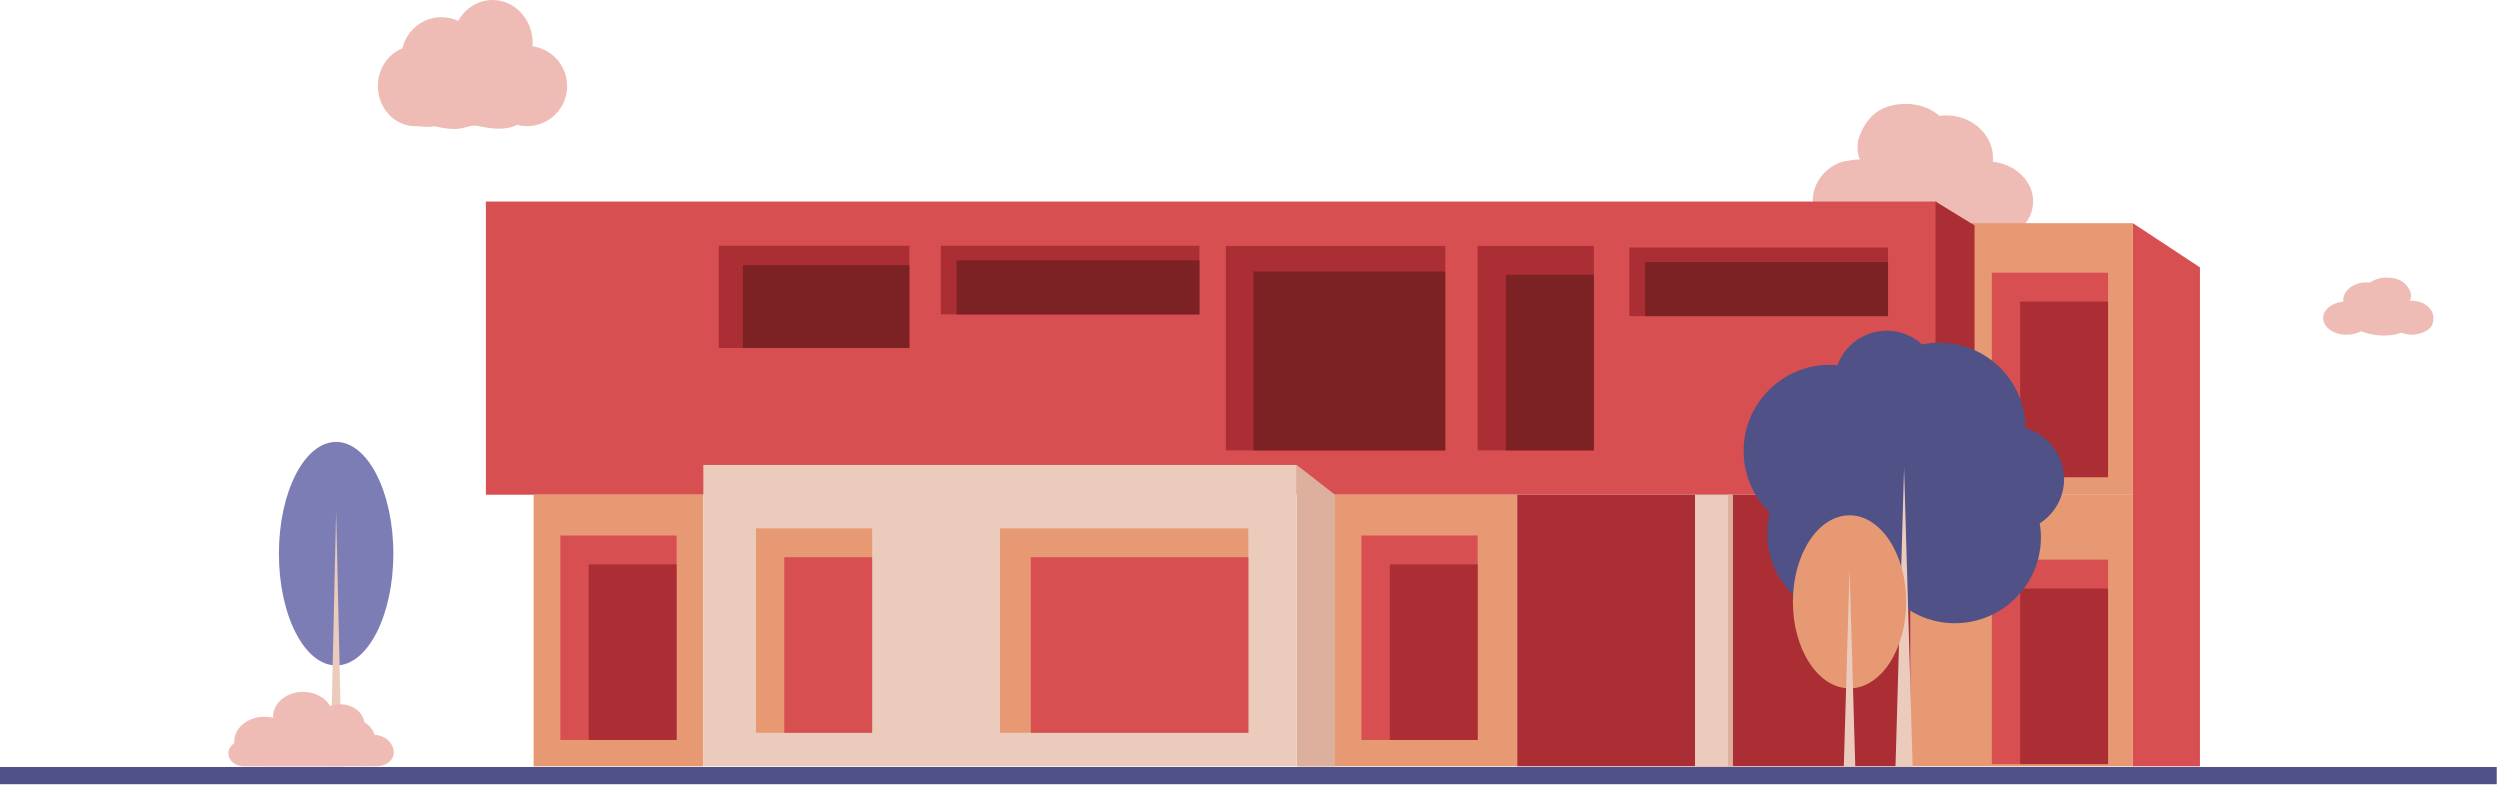 <svg width="436" height="137" viewBox="0 0 436 137" fill="none" xmlns="http://www.w3.org/2000/svg">
    <g clip-path="url(#clip0_452_986)">
    <path d="M347.56 28.2C347.58 28.01 347.59 27.82 347.59 27.62C347.59 23.48 343.94 20.12 339.43 20.12C339.03 20.12 338.63 20.16 338.25 20.21C336.77 18.92 334.72 18.12 332.44 18.12C327.94 18.12 325.53 20.34 324.21 23.97C323.85 24.95 323.84 26.88 324.39 27.82C323.92 27.74 322.15 28.03 321.66 28.13C319.13 28.67 316.13 31.25 316.13 35.12C316.13 38.99 317.97 41.02 322.46 42.03C323.73 42.31 326.24 41.82 327.32 41.28C334.68 44.29 341.35 40.6 341.35 40.6C342.74 41.55 344.5 42.12 346.42 42.12C350.92 42.12 354.58 38.99 354.58 35.12C354.58 31.59 351.52 28.67 347.56 28.2Z" fill="#EEBCB5"/>
    <path d="M408.68 52.6C408.68 52.52 408.66 52.44 408.66 52.36C408.66 50.64 410.49 49.24 412.74 49.24C412.94 49.24 413.14 49.25 413.33 49.28C414.07 48.74 415.1 48.41 416.23 48.41C418.48 48.41 419.69 49.33 420.35 50.84C420.53 51.25 420.54 52.05 420.26 52.44C420.5 52.4 421.38 52.53 421.63 52.57C422.89 52.79 424.39 53.87 424.39 55.47C424.39 57.07 423.47 57.92 421.23 58.34C420.6 58.46 419.34 58.25 418.8 58.03C415.12 59.28 411.78 57.75 411.78 57.75C411.08 58.15 410.2 58.38 409.24 58.38C406.99 58.38 405.16 57.08 405.16 55.47C405.16 54 406.69 52.79 408.67 52.59L408.68 52.6Z" fill="#EEBCB5"/>
    <path d="M358.04 51.75C358.04 51.67 358.02 51.59 358.02 51.51C358.02 49.79 359.85 48.39 362.1 48.39C362.3 48.39 362.5 48.4 362.69 48.43C363.43 47.89 364.46 47.56 365.59 47.56C367.84 47.56 369.05 48.48 369.71 49.99C369.89 50.4 369.9 51.2 369.62 51.59C369.86 51.55 370.74 51.68 370.99 51.72C372.25 51.94 373.75 53.02 373.75 54.62C373.75 56.22 372.83 57.07 370.59 57.49C369.96 57.61 368.7 57.4 368.16 57.18C364.48 58.43 361.14 56.9 361.14 56.9C360.44 57.3 359.56 57.53 358.6 57.53C356.35 57.53 354.52 56.23 354.52 54.62C354.52 53.15 356.05 51.94 358.03 51.74L358.04 51.75Z" fill="#EBCCBC"/>
    <path d="M92.87 8.08C92.88 7.89 92.9 7.7 92.9 7.5C92.9 3.36 89.77 0 85.9 0C83.35 0 81.13 1.46 79.91 3.64C79.02 3.23 78.04 3 77 3C73.68 3 70.9 5.32 70.18 8.43C67.69 9.41 65.9 11.98 65.9 15C65.9 18.87 68.81 22 72.4 22C73.18 22 75.06 22.28 75.75 22C81.27 23.32 81.16 21.52 83.47 22C85.22 22.36 87.95 22.89 90.18 21.78C90.73 21.92 91.31 22 91.91 22C95.78 22 98.91 18.87 98.91 15C98.91 11.47 96.29 8.55 92.88 8.08H92.87Z" fill="#EEBCB5"/>
    <path d="M337.78 35.15H84.74V86.28H337.78V35.15Z" fill="#D74F50"/>
    <path d="M383.67 133.65H371.97V38.92L383.67 46.63V133.65Z" fill="#D74F50"/>
    <path d="M264.61 86.28H226.41V133.65H264.61V86.28Z" fill="#E69973"/>
    <path d="M371.97 86.28H333.19V133.65H371.97V86.28Z" fill="#E69973"/>
    <path d="M232.82 133.65H226.15V81.09L232.82 86.28V133.65Z" fill="#DDB09E"/>
    <path d="M371.97 38.92H338.18V86.29H371.97V38.92Z" fill="#E69973"/>
    <path d="M122.66 86.28H93.06V133.65H122.66V86.28Z" fill="#E69973"/>
    <path d="M226.15 81.09H122.66V133.65H226.15V81.09Z" fill="#EBCCBC"/>
    <path d="M344.36 86.28H337.56V35.15L344.36 39.31V86.28Z" fill="#AA2E33"/>
    <path d="M333.19 86.28H264.6V133.65H333.19V86.28Z" fill="#AA2E33"/>
    <path d="M302.18 86.28H295.61V133.65H302.18V86.28Z" fill="#EBCCBC"/>
    <path d="M302.18 86.28H301.35V133.65H302.18V86.28Z" fill="#DDB09E"/>
    <path d="M367.65 47.56H347.38V83.22H367.65V47.56Z" fill="#D74F50"/>
    <path d="M367.64 52.6H352.32V83.22H367.64V52.6Z" fill="#AA2E33"/>
    <path d="M277.97 42.89H257.7V78.55H277.97V42.89Z" fill="#AA2E33"/>
    <path d="M277.96 47.92H262.64V78.54H277.96V47.92Z" fill="#7C2224"/>
    <path d="M252.06 42.89H213.79V78.55H252.06V42.89Z" fill="#AA2E33"/>
    <path d="M252.05 47.35H218.6V78.55H252.05V47.35Z" fill="#7C2224"/>
    <path d="M158.6 42.86H125.35V60.69H158.6V42.86Z" fill="#AA2E33"/>
    <path d="M158.59 46.24H129.56V60.7H158.59V46.24Z" fill="#7C2224"/>
    <path d="M367.65 97.6H347.38V133.26H367.65V97.6Z" fill="#D74F50"/>
    <path d="M367.64 102.64H352.32V133.26H367.64V102.64Z" fill="#AA2E33"/>
    <path d="M329.27 43.17H284.16V55.14H329.27V43.17Z" fill="#AA2E33"/>
    <path d="M329.28 45.71H286.92V55.14H329.28V45.71Z" fill="#7C2224"/>
    <path d="M209.18 42.86H164.07V54.83H209.18V42.86Z" fill="#AA2E33"/>
    <path d="M209.19 45.41H166.83V54.84H209.19V45.41Z" fill="#7C2224"/>
    <path d="M118 93.39H97.73V129.05H118V93.39Z" fill="#D74F50"/>
    <path d="M117.99 98.43H102.67V129.05H117.99V98.43Z" fill="#AA2E33"/>
    <path d="M257.7 93.39H237.43V129.05H257.7V93.39Z" fill="#D74F50"/>
    <path d="M257.7 98.43H242.38V129.05H257.7V98.43Z" fill="#AA2E33"/>
    <path d="M152.11 92.14H131.84V127.8H152.11V92.14Z" fill="#E69973"/>
    <path d="M152.1 97.18H136.78V127.8H152.1V97.18Z" fill="#D74F50"/>
    <path d="M217.71 92.14H174.4V127.8H217.71V92.14Z" fill="#E69973"/>
    <path d="M217.72 97.18H179.77V127.8H217.72V97.18Z" fill="#D74F50"/>
    <path d="M359.98 83.53C359.98 79.31 357.13 75.76 353.25 74.69C353.2 66.44 346.5 59.77 338.24 59.77C337.21 59.77 336.2 59.87 335.22 60.07C333.59 58.59 331.43 57.68 329.05 57.68C325.09 57.68 321.73 60.19 320.44 63.7C320 63.66 319.56 63.63 319.11 63.63C310.82 63.63 304.09 70.35 304.09 78.65C304.09 82.88 305.84 86.69 308.65 89.42C308.36 90.58 308.2 91.78 308.2 93.02C308.2 101.31 314.92 108.04 323.22 108.04C326.34 108.04 329.24 107.09 331.64 105.46C334.2 107.48 337.41 108.69 340.92 108.69C349.21 108.69 355.94 101.97 355.94 93.67C355.94 92.85 355.86 92.05 355.73 91.27C358.28 89.64 359.98 86.79 359.98 83.53Z" fill="#505187"/>
    <path d="M332.07 81.57L333.57 133.88H330.57L332.07 81.57Z" fill="#EBCCBC"/>
    <path d="M58.62 116.05C64.132 116.05 68.6 107.324 68.6 96.56C68.6 85.796 64.132 77.07 58.62 77.07C53.108 77.07 48.64 85.796 48.64 96.56C48.64 107.324 53.108 116.05 58.62 116.05Z" fill="#7D7DB5"/>
    <path d="M58.62 89.22L59.62 133.65H57.62L58.62 89.22Z" fill="#EBCCBC"/>
    <path d="M322.56 120.05C328.017 120.05 332.44 113.294 332.44 104.96C332.44 96.626 328.017 89.87 322.56 89.87C317.103 89.87 312.68 96.626 312.68 104.96C312.68 113.294 317.103 120.05 322.56 120.05Z" fill="#E69973"/>
    <path d="M322.56 99.26L323.56 133.68H321.56L322.56 99.26Z" fill="#EBCCBC"/>
    <path d="M65.33 128.14C65.03 127.24 64.39 126.47 63.53 125.92C63.28 124.18 61.49 122.83 59.32 122.83C58.7 122.83 58.11 122.94 57.58 123.14C56.75 121.67 54.95 120.66 52.85 120.66C49.96 120.66 47.62 122.6 47.62 125C47.62 125.06 47.62 125.12 47.63 125.19C47.15 125.07 46.63 125 46.09 125C43.2 125 40.85 126.94 40.85 129.33C40.85 129.42 40.85 129.52 40.87 129.61C40.24 130.02 39.83 130.67 39.83 131.39C39.83 132.64 41.05 133.66 42.58 133.66H45.79H45.76C45.86 133.67 45.98 133.67 46.08 133.67H52.2H52.54H59.9C59.9 133.67 60.88 133.64 60.94 133.64C61.63 133.64 64.45 133.68 65.67 133.65C67.3 133.65 68.67 132.6 68.67 131.25C68.67 129.3 66.67 128.11 65.31 128.16L65.33 128.14ZM55.09 128.89C55.09 128.89 55.06 128.9 55.05 128.9L55.09 128.88V128.89Z" fill="#EEBCB5"/>
    <path d="M0 135.27H435.43" stroke="#505187" stroke-width="3"/>
    </g>
    <defs>
    <clipPath id="clip0_452_986">
    <rect width="435.43" height="136.77" fill="white"/>
    </clipPath>
    </defs>
    </svg>
    